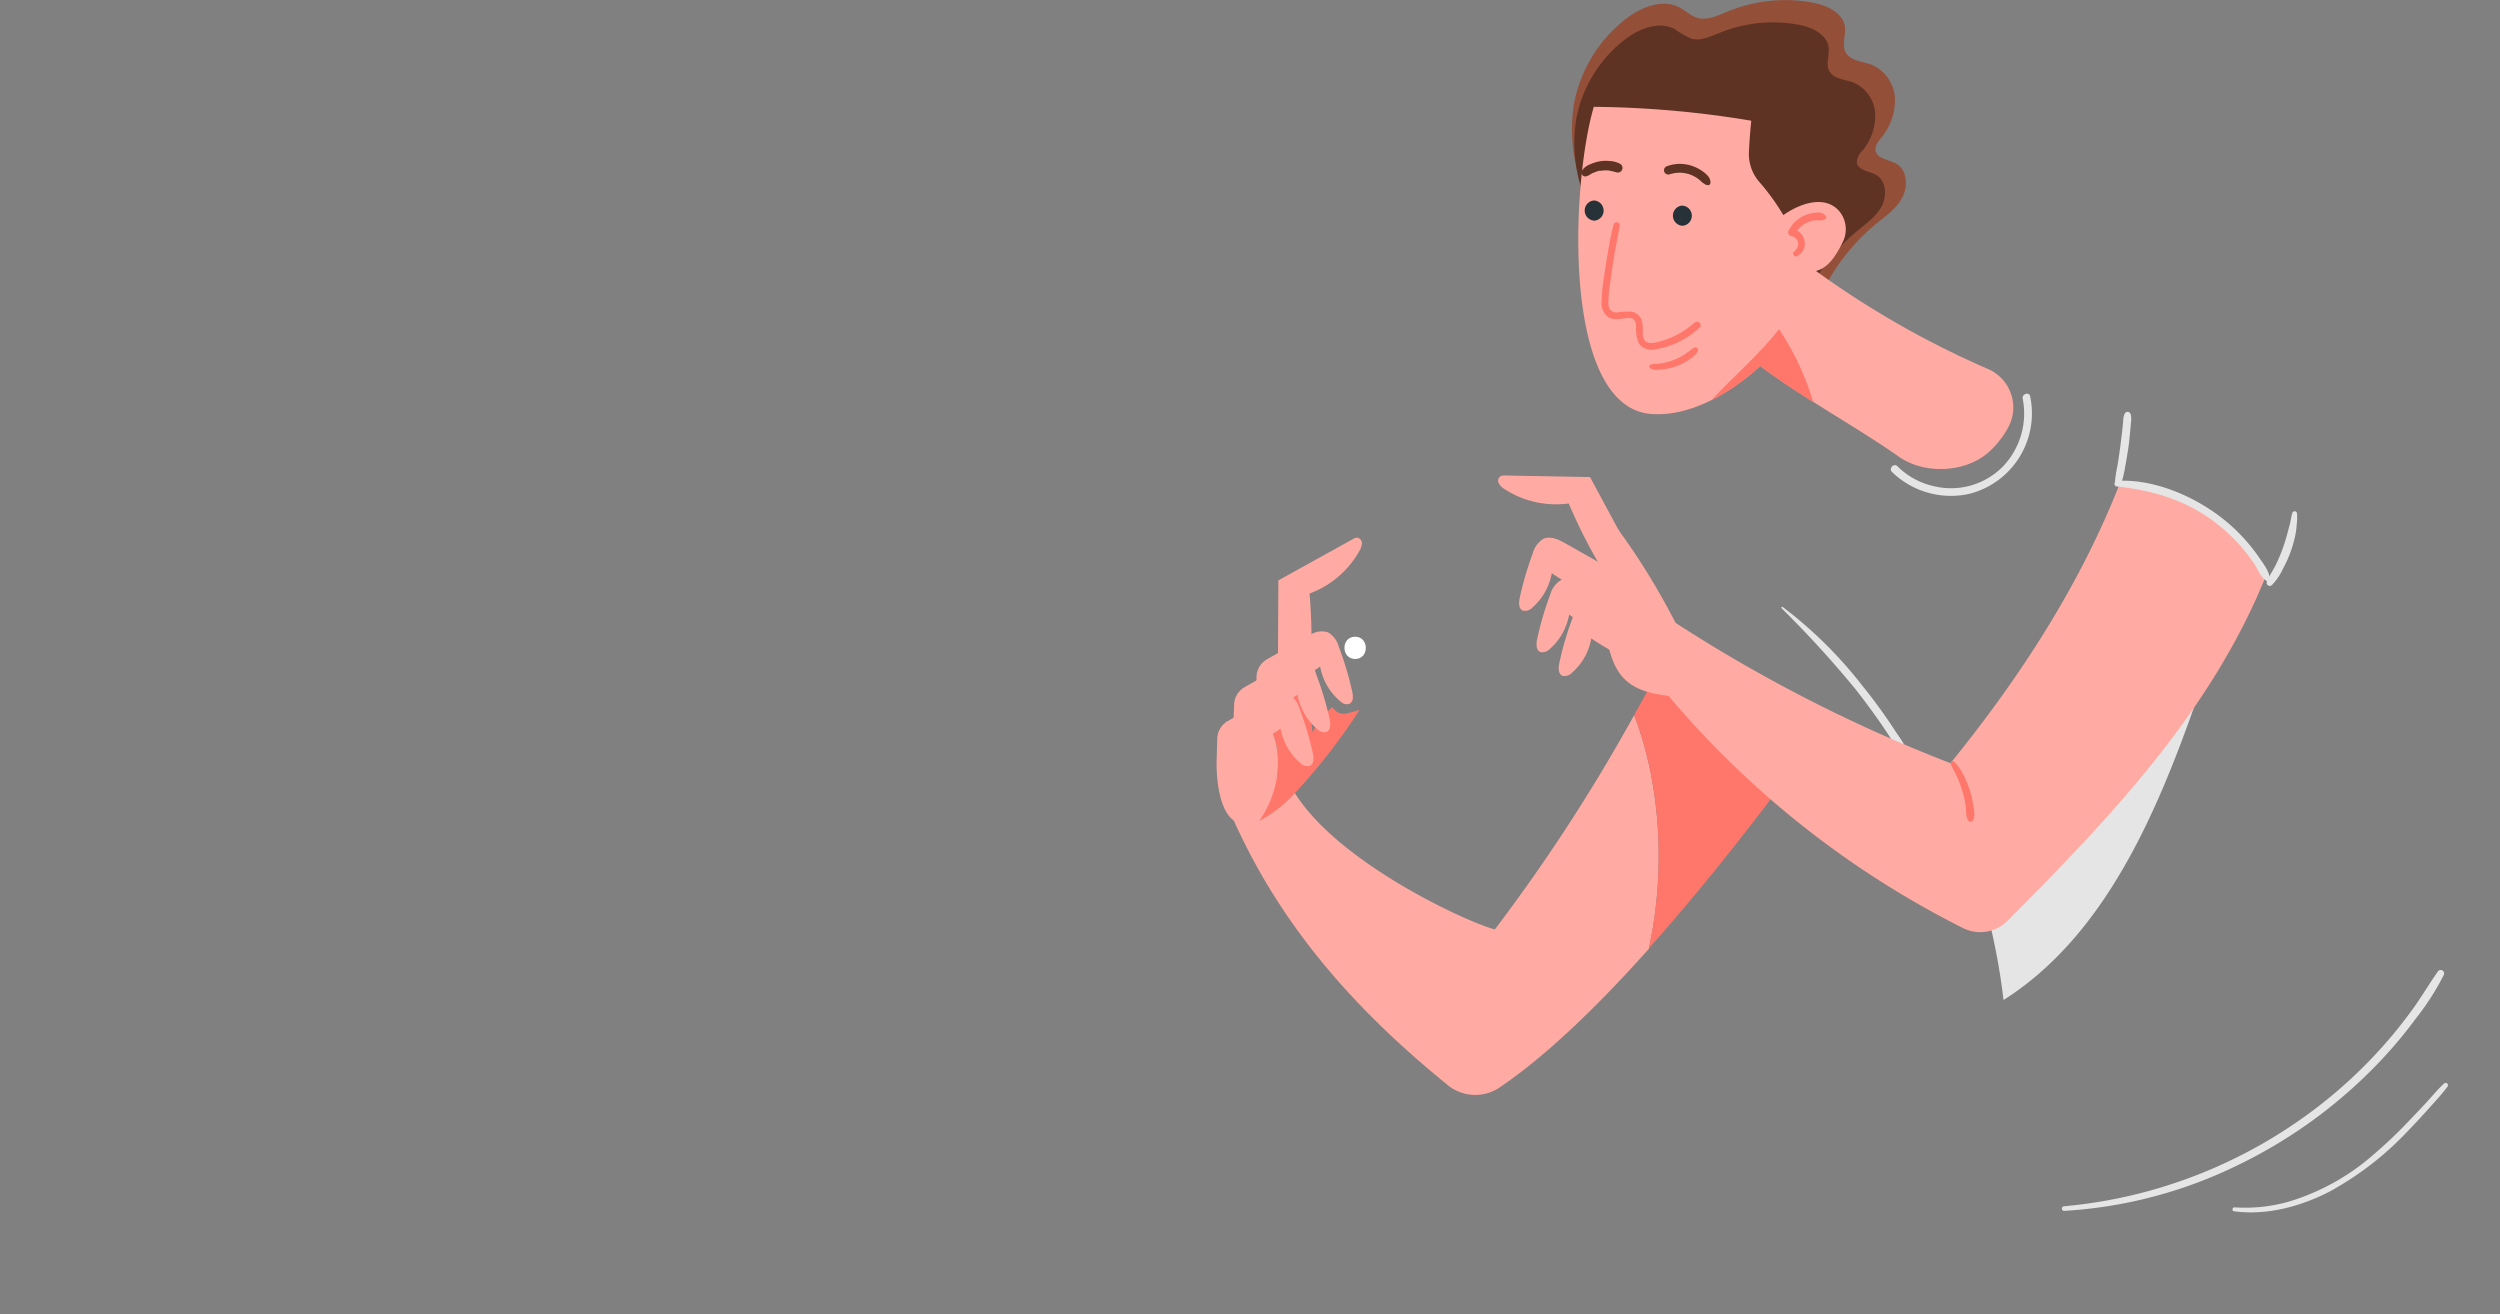 <svg xmlns="http://www.w3.org/2000/svg" viewBox="0 0 449.79 236.44"><rect x="0" y="0" width="449.79" height="236.44" fill="#808080" stroke="none"/><defs><style>.cls-1{opacity:0;}.cls-2{fill:#fff;}.cls-3{fill:#2c4987;}.cls-4{fill:#ffaba4;}.cls-5{fill:#ff776b;}.cls-6{fill:#e5e5e5;}.cls-7{fill:#944f38;}.cls-8{fill:#5f3324;}.cls-9{fill:#263238;}</style></defs><g id="OBJECTS"><g class="cls-1"><path class="cls-2" d="M339,220.81c-3.77,8.47-7.73,16.71-11.79,24.61a48.65,48.65,0,0,1,23.71,20.52c4.26-5.81,8.05-11.15,11.17-15.58Z" transform="translate(-25.11 -131.78)"/><path class="cls-2" d="M433.61,203.46a24.51,24.51,0,0,0-14.8-10.35A80.08,80.08,0,0,0,342,216a14.35,14.35,0,0,0-2.11,16.89,41.45,41.45,0,0,0,8.11,9.86c25.61,23.54,40.57,72.83,36.72,107.4,27.59,9.63,67.51,10.41,89.66-8.63C478.55,301.36,456.1,237.55,433.61,203.46Z" transform="translate(-25.11 -131.78)"/></g><g class="cls-1"><path class="cls-3" d="M313.55,243a4,4,0,0,1-.87,2.49,5.47,5.47,0,0,1-1.15,1.26l-.17.11a1.55,1.55,0,0,1-.4.18h0l-4.63,1.27L270.7,258l.43-.68a7.53,7.53,0,0,0-2.64.1,1.15,1.15,0,0,1-.64,1h0a2.45,2.45,0,0,1-.93-.52,2.32,2.32,0,0,1-.52-.68c-1.77-3.47-3.7-6.64-5.35-10-.18-.37-.36-.74-.52-1.11a36.65,36.65,0,0,1-2.44-6.59s0,0,0,0c-.25-1.08,1.9-3.19,2.89-3.67,2.52-1.19,5.12-2.38,7.79-3.54h0a307.25,307.25,0,0,1,29.65-11.2c1.87-.59,3.73-1.15,5.56-1.68a2.29,2.29,0,0,1,2.76,1.33c.29.71.58,1.41.85,2.11v0c1.2,3,2.25,6,3.15,8.9.7,2.25,1.31,4.48,1.84,6.75h0c.08.29.15.58.21.88h0c.12.47.22.95.32,1.43C313.27,241.59,313.41,242.29,313.55,243Z" transform="translate(-25.11 -131.78)"/><path class="cls-3" d="M312,245.14a2.27,2.27,0,0,1-.61,1.51,1.8,1.8,0,0,1-.44.38h0a1.93,1.93,0,0,1-.65.3l-4,1.13c-12.28,3.52-24.24,7.6-36.55,11l1-1.52.43-.68a7.53,7.53,0,0,0-2.64.1,1.15,1.15,0,0,1-.64,1h0a1.47,1.47,0,0,1-1.41-.32,9.86,9.86,0,0,0-1.54.93.75.75,0,0,1-.07-.12,69.09,69.09,0,0,1-2.95-6.69q-.45-1.18-.87-2.4c-.39-1.1-.75-2.21-1.09-3.33-.63-2-1.21-4.13-1.76-6.25a2,2,0,0,1-.06-.68s0,0,0,0a2.31,2.31,0,0,1,1.3-2c2.64-1.25,5.38-2.49,8.19-3.72h0a306.46,306.46,0,0,1,32.63-12.06h0l2.16-.63a2.3,2.3,0,0,1,2.77,1.33c1.11,2.7,2.09,5.29,3,7.85h0c.79,2.32,1.5,4.6,2.12,6.9h0c.11.41.22.81.32,1.22.16.59.31,1.19.44,1.79.36,1.45.67,2.92,1,4.42A2.28,2.28,0,0,1,312,245.14Z" transform="translate(-25.11 -131.78)"/></g><path class="cls-4" d="M319.12,260.45A319.51,319.51,0,0,1,294.06,299c-5.33-1.37-32.59-13.93-37.78-28.16a45.05,45.05,0,0,0-10.12,6.43c9,21.24,23.4,36.72,39.45,49.76a7.81,7.81,0,0,0,9.26.43c8.5-5.74,17.79-14.78,26.88-24.95C324.83,288.47,323.9,272.93,319.12,260.45Z" transform="translate(-25.11 -131.78)"/><path class="cls-5" d="M327.21,245.42q-4,7.76-8.09,15c4.78,12.48,5.71,28,2.63,42,10.52-11.78,20.76-25.07,29.17-36.53A48.65,48.65,0,0,0,327.21,245.42Z" transform="translate(-25.11 -131.78)"/><path class="cls-6" d="M423.73,247.63c.07-3.34.13-6.68.27-10-12,20.7-23.88,43.24-41.25,58.79a119.8,119.8,0,0,1,2.83,15.28C406.43,298.47,415.76,271.56,423.73,247.63Z" transform="translate(-25.11 -131.78)"/><path class="cls-7" d="M308.74,148.55a25.16,25.16,0,0,1,9-13.45c2.72-2.06,6.45-3.57,9.49-2,1.11.57,2,1.52,3.24,1.88,1.82.53,3.7-.4,5.45-1.12a27.23,27.23,0,0,1,15.35-1.6c2.55.48,5.45,1.81,5.77,4.38.19,1.51-.59,3.15.1,4.5.83,1.63,3.08,1.66,4.79,2.32a7,7,0,0,1,4.11,6,10.61,10.61,0,0,1-2.47,7.11c-.54.69-1.19,1.46-1,2.32.25,1.5,2.34,1.58,3.66,2.32,2,1.11,2.21,4,1.15,6.06s-3,3.37-4.78,4.82a36.85,36.85,0,0,0-11.34,16.38c-.06.18-11.91-4.87-13-5.37q-6.4-3-12.54-6.48c-4.05-2.32-8-4.8-11.83-7.46a15.67,15.67,0,0,1-3.37-2.86,8.29,8.29,0,0,1-1.45-3.16,29.42,29.42,0,0,1-.74-12.89Q308.52,149.39,308.74,148.55Z" transform="translate(-25.11 -131.78)"/><path class="cls-8" d="M309.11,151.38a23.47,23.47,0,0,1,8.41-12.53c2.53-1.92,6-3.32,8.84-1.87a19,19,0,0,0,3,1.74c1.69.5,3.44-.36,5.07-1a25.36,25.36,0,0,1,14.3-1.49c2.37.45,5.08,1.69,5.38,4.08.18,1.4-.55,2.93.09,4.19.77,1.52,2.87,1.55,4.46,2.17a6.46,6.46,0,0,1,3.83,5.6,9.88,9.88,0,0,1-2.3,6.63,3,3,0,0,0-1,2.17c.24,1.39,2.18,1.47,3.41,2.15,1.85,1,2.06,3.77,1.07,5.65s-2.82,3.13-4.45,4.49a34.34,34.34,0,0,0-10.56,15.26c-.06.16-11.1-4.55-12.09-5-4-1.85-7.87-3.87-11.67-6.05s-7.46-4.46-11-6.94a14.76,14.76,0,0,1-3.13-2.66,7.65,7.65,0,0,1-1.35-2.94,27.27,27.27,0,0,1-.69-12C308.85,152.44,309,151.91,309.11,151.38Z" transform="translate(-25.11 -131.78)"/><path class="cls-4" d="M351.82,180.52c2.29-.48,3.8-3.08,4.81-5.15a5.11,5.11,0,0,0-.67-5.67c-2.61-2.88-7-1.32-10,.78a41,41,0,0,0-4.35-6,7.66,7.66,0,0,1-1.84-5.36c.12-2.69.42-5.62.42-5.62A180.4,180.4,0,0,0,311.86,151c-4.09,13.9-5.85,54.14,10.42,55.27,8.79.61,17.17-6.43,19.51-8.66,7.51,5.64,17.07,10.82,25,16.36,4.53,3.17,11.79,2.89,16-.73a16.57,16.57,0,0,0,3.69-4.67,7.54,7.54,0,0,0-3.76-10.43A164.44,164.44,0,0,1,351.82,180.52Z" transform="translate(-25.11 -131.78)"/><path class="cls-5" d="M333,203.81a38.58,38.58,0,0,0,8.79-6.16c2.94,2.21,6.2,4.35,9.55,6.47A48.38,48.38,0,0,0,345.18,191C341.68,195.49,337,199.49,333,203.81Z" transform="translate(-25.11 -131.78)"/><path class="cls-5" d="M353.48,170.51a1.45,1.45,0,0,0-.41-.33,2.6,2.6,0,0,0-.46-.12,3.49,3.49,0,0,0-1,0,6.16,6.16,0,0,0-1.89.51,5.76,5.76,0,0,0-2.82,2.73.66.66,0,0,0,.43.94,1.54,1.54,0,0,1,1.29,1.19,1.83,1.83,0,0,1-.76,1.64c-.38.32.07,1,.53.83a2.54,2.54,0,0,0,1.41-2.68,2.72,2.72,0,0,0-1.35-1.95,4.82,4.82,0,0,1,1.76-1.43,5,5,0,0,1,1.45-.42c.28,0,.56,0,.84,0h.4a2.16,2.16,0,0,0,.45-.15A.41.41,0,0,0,353.48,170.51Z" transform="translate(-25.11 -131.78)"/><path class="cls-9" d="M327.73,168.77a1.82,1.82,0,0,0,.13,3.63A1.82,1.82,0,0,0,327.73,168.77Z" transform="translate(-25.11 -131.78)"/><path class="cls-9" d="M311.86,167.85a1.82,1.82,0,0,0,.13,3.63A1.82,1.82,0,0,0,311.86,167.85Z" transform="translate(-25.11 -131.78)"/><path class="cls-5" d="M330,189.81a15.67,15.67,0,0,1-6.69,3.52c-.95.23-2.22.38-2.53-.8-.22-.89,0-1.84-.21-2.75a2.36,2.36,0,0,0-1.7-1.88A10,10,0,0,0,316,188c-1.16,0-1.52-.79-1.52-1.83a29.53,29.53,0,0,1,.42-4.09c.22-1.58.44-3.16.71-4.74s.64-3.28.9-4.93a.55.55,0,0,0-1.07-.25,45.71,45.71,0,0,0-1,4.78c-.27,1.54-.53,3.07-.73,4.62a35.77,35.77,0,0,0-.46,4.49,3.13,3.13,0,0,0,1.23,2.8c1,.6,2.12.29,3.19.17a1.88,1.88,0,0,1,1.32.18,1.62,1.62,0,0,1,.48,1.23,7,7,0,0,0,.45,3.06,2.72,2.72,0,0,0,2.81,1.17,15.2,15.2,0,0,0,8.23-4C331.46,190.11,330.55,189.29,330,189.81Z" transform="translate(-25.11 -131.78)"/><path class="cls-5" d="M330,194.3a3,3,0,0,0-.9.6c-.31.22-.62.46-.94.67a10.35,10.35,0,0,1-2,1,11,11,0,0,1-2.11.57,11.11,11.11,0,0,1-1.16.11,1.39,1.39,0,0,0-1,.27.33.33,0,0,0,0,.39c.45.59,1.59.4,2.24.34a10.57,10.57,0,0,0,2.48-.54,10.75,10.75,0,0,0,2.23-1.1,7.32,7.32,0,0,0,1-.76,2.3,2.3,0,0,0,.78-1A.48.48,0,0,0,330,194.3Z" transform="translate(-25.11 -131.78)"/><path class="cls-8" d="M316.46,161.19a4.49,4.49,0,0,0-1.84-.45,6.58,6.58,0,0,0-1.66.06,6.86,6.86,0,0,0-1.77.55,2.86,2.86,0,0,0-1.47,1.15.7.7,0,0,0,.81,1,2.32,2.32,0,0,0,.72-.36l.35-.2.16-.08h.06c.22-.1.44-.18.67-.26l.35-.09.17,0,.12,0a5.38,5.38,0,0,1,.69-.07h.6a14.46,14.46,0,0,1,1.48.34A.81.81,0,0,0,316.46,161.19Z" transform="translate(-25.11 -131.78)"/><path class="cls-8" d="M332.78,164.12a1.84,1.84,0,0,0-.32-.6,5.09,5.09,0,0,0-.79-.75,7.49,7.49,0,0,0-2.12-1.14,6.74,6.74,0,0,0-4.52.05.77.77,0,0,0,.46,1.47,5.66,5.66,0,0,1,3.59,0,5.83,5.83,0,0,1,1.49.76,6.59,6.59,0,0,1,.75.65,3.6,3.6,0,0,0,.4.28,1.82,1.82,0,0,0,.23.15s.43.13.27.07a.44.44,0,0,0,.63-.4A1.65,1.65,0,0,0,332.78,164.12Z" transform="translate(-25.11 -131.78)"/><path class="cls-6" d="M390.39,203.11c-.2-.9-1.55-.47-1.36.42a13.79,13.79,0,0,1-3.73,12.35,13.11,13.11,0,0,1-12.22,3.38,13.42,13.42,0,0,1-6.59-3.59c-.64-.64-1.6.39-1,1a15.21,15.21,0,0,0,13.76,4,14.92,14.92,0,0,0,11.1-17.65Z" transform="translate(-25.11 -131.78)"/><path class="cls-6" d="M463.68,306.63c-1.54,2.18-2.89,4.5-4.46,6.67s-3.23,4.26-5,6.27a85.38,85.38,0,0,1-11.66,11,88.12,88.12,0,0,1-28.33,14.75,87.07,87.07,0,0,1-17.8,3.49.42.42,0,0,0,0,.83,81.92,81.92,0,0,0,31.46-8.31A88,88,0,0,0,454,322a82,82,0,0,0,5.78-7,45.79,45.79,0,0,0,5-7.8A.6.6,0,0,0,463.68,306.63Z" transform="translate(-25.11 -131.78)"/><path class="cls-6" d="M464.82,326.74c-1.09,1-2.07,2.19-3.08,3.3s-2.06,2.19-3.1,3.28a81.14,81.14,0,0,1-6.44,6.14A41,41,0,0,1,436.8,348a28.55,28.55,0,0,1-9.69,1c-.4,0-.47.66-.07.71,5.88.78,11.84-.82,17.06-3.47a56.5,56.5,0,0,0,14.35-11.11c1.2-1.22,2.35-2.48,3.49-3.75s2.42-2.63,3.48-4.05A.41.41,0,0,0,464.82,326.74Z" transform="translate(-25.11 -131.78)"/><path class="cls-6" d="M370.88,272.21a39.42,39.42,0,0,0-4.68-8.75,93.54,93.54,0,0,0-6-8.28A76.77,76.77,0,0,0,345.87,241c-.16-.11-.36.09-.21.23a186.09,186.09,0,0,1,13.52,14.84c2,2.59,3.94,5.23,5.75,8s3.39,5.8,5.41,8.42C370.54,272.72,371,272.56,370.88,272.21Z" transform="translate(-25.11 -131.78)"/><path class="cls-5" d="M267.49,260.13l2.23-.62a108.57,108.57,0,0,1-11.62,14.95,23,23,0,0,1-6.58,5.08,18.38,18.38,0,0,0,3.32-8.05,15.17,15.17,0,0,0-.71-7.73,9.59,9.59,0,0,0-.45-1c-.5-.46-1-1.41-1.77-2.2-.13-.13-.26-.26-.4-.38l3-3.38.89-1,.22-.25,4.42-5,.25,2.64.06.65.74,8.06.16,1.67c.17-.34.34-.67.52-1a12.77,12.77,0,0,1,2.23-2.84,9.52,9.52,0,0,1,.86-.73A2.32,2.32,0,0,0,267.49,260.13Z" transform="translate(-25.11 -131.78)"/><path class="cls-5" d="M268.49,257.41a1.15,1.15,0,0,1-.64,1h0a1.47,1.47,0,0,1-1.41-.32,5.16,5.16,0,0,1,.49-.21A8.82,8.82,0,0,1,268.49,257.41Z" transform="translate(-25.11 -131.78)"/><path class="cls-4" d="M253.67,262.72a27.53,27.53,0,0,0-2.17-2.58L244,268.58s-.55,14.39,7.49,11l.08,0C255.05,274.72,256.21,267.9,253.67,262.72Z" transform="translate(-25.11 -131.78)"/><path class="cls-2" d="M268.85,246.34c-2.56.09-2.42,4.08.14,4S271.41,246.24,268.85,246.34Z" transform="translate(-25.11 -131.78)"/><path class="cls-4" d="M320.44,234.82q-4.62-8.61-9.26-17.21l-15.29-.28a1.6,1.6,0,0,0-.87.16,1,1,0,0,0-.24,1.27,2.64,2.64,0,0,0,1,1,17,17,0,0,0,11.57,2.6,95.09,95.09,0,0,0,7,13.42Z" transform="translate(-25.11 -131.78)"/><path class="cls-4" d="M315.6,234.55l-8.83-5c-1.24-.7-2.73-1.41-4-.81a4.42,4.42,0,0,0-1.9,2.63,58.35,58.35,0,0,0-2.34,8c-.18.83-.2,2,.58,2.27a1.78,1.78,0,0,0,1.71-.56,10.65,10.65,0,0,0,3.48-6.17,46,46,0,0,0,11.61,5.68Z" transform="translate(-25.11 -131.78)"/><path class="cls-4" d="M318.73,242l-8.84-5c-1.24-.7-2.73-1.42-4-.81a4.38,4.38,0,0,0-1.89,2.63,55.65,55.65,0,0,0-2.34,8c-.18.83-.21,1.94.58,2.27a1.78,1.78,0,0,0,1.71-.56,10.58,10.58,0,0,0,3.47-6.17A45.7,45.7,0,0,0,319,248.07Z" transform="translate(-25.11 -131.78)"/><path class="cls-4" d="M322.72,246.28l-8.84-5c-1.24-.7-2.73-1.42-4-.81a4.38,4.38,0,0,0-1.89,2.63,55.65,55.65,0,0,0-2.34,8c-.18.83-.21,1.94.58,2.27a1.78,1.78,0,0,0,1.71-.56,10.58,10.58,0,0,0,3.47-6.17A45.7,45.7,0,0,0,323,252.32Z" transform="translate(-25.11 -131.78)"/><path class="cls-4" d="M314,245.49c.55,3.09,1.22,6.41,3.5,8.57s5.37,2.6,8.36,3c1.34-2,2.75-4,4.1-6a124.25,124.25,0,0,0-16.32-27.45C313.49,230.7,312.8,238.52,314,245.49Z" transform="translate(-25.11 -131.78)"/><path class="cls-4" d="M432.92,235.06c-4.66-9.85-15.42-16.32-26.32-16.56-7.12,18.34-18.16,35.33-30.57,50.59a270.37,270.37,0,0,1-52.57-27.29c-1.28,2.32-3.63,4.31-4.91,6.62a167.66,167.66,0,0,0,59.75,50.34,6.91,6.91,0,0,0,8-1.32C405,278.67,423.07,259.65,432.92,235.06Z" transform="translate(-25.11 -131.78)"/><path class="cls-5" d="M380.12,276.6a16.78,16.78,0,0,0-.67-2.82,15.69,15.69,0,0,0-1.08-2.57,8.3,8.3,0,0,0-1.68-2.37.36.36,0,0,0-.59.38c.31.86.82,1.64,1.18,2.49a21.47,21.47,0,0,1,.91,2.47,17.08,17.08,0,0,1,.57,2.55c.11.82,0,2,.48,2.67a.47.47,0,0,0,.81,0C380.55,278.63,380.25,277.41,380.12,276.6Z" transform="translate(-25.11 -131.78)"/><path class="cls-6" d="M431.7,232.29a31.93,31.93,0,0,0-9.21-9c-4.74-3.06-10.75-5.3-16.46-5-.55,0-.69.94-.1,1,5.66.63,10.92,2,15.76,5.1a31.74,31.74,0,0,1,6.36,5.43,29,29,0,0,1,2.56,3.29c.68,1,1.22,2.47,2.25,3.17.27.18.57-.09.58-.36C433.5,234.71,432.37,233.29,431.7,232.29Z" transform="translate(-25.11 -131.78)"/><path class="cls-6" d="M408.44,206.27a.58.58,0,0,0-1.05-.1,3.43,3.43,0,0,0-.29,1.46c-.06.56-.11,1.11-.17,1.67-.12,1-.25,2.09-.39,3.13s-.29,2.09-.46,3.12a24.26,24.26,0,0,0-.48,3.17.57.57,0,0,0,1.07.24,16.93,16.93,0,0,0,.77-3.08c.2-1.07.38-2.15.55-3.23s.27-2.14.37-3.21c.05-.54.1-1.08.14-1.63A3.62,3.62,0,0,0,408.44,206.27Z" transform="translate(-25.11 -131.78)"/><path class="cls-6" d="M438.38,224.18a.43.43,0,0,0-.85-.08,14.58,14.58,0,0,0-.35,1.62c-.12.54-.29,1.07-.42,1.61-.26,1-.58,2.08-.94,3.1a30,30,0,0,1-1.27,3c-.49,1-1.16,1.93-1.58,2.94a.57.57,0,0,0,.92.65,11,11,0,0,0,1.91-2.8,23.84,23.84,0,0,0,1.45-3.22,22.3,22.3,0,0,0,.9-3.32,14.86,14.86,0,0,0,.18-1.62A8.27,8.27,0,0,0,438.38,224.18Z" transform="translate(-25.11 -131.78)"/><path class="cls-4" d="M255,255.75q.06-9.76.11-19.55l13.38-7.41a1.45,1.45,0,0,1,.84-.27,1,1,0,0,1,.81,1,2.74,2.74,0,0,1-.42,1.32,16.93,16.93,0,0,1-9,7.72,95.66,95.66,0,0,1,.1,15.14Z" transform="translate(-25.11 -131.78)"/><path class="cls-4" d="M268.49,257.41a1.15,1.15,0,0,1-.64,1h0a1.47,1.47,0,0,1-1.41-.32,3.4,3.4,0,0,1-.3-.23,10.61,10.61,0,0,1-3.51-6.15l-.75.5a1.5,1.5,0,0,1-.23.15c-.26.18-.52.35-.79.5a4.23,4.23,0,0,1-.53.33c-1.11.68-2.27,1.31-3.45,1.88-.48.24-1,.46-1.44.68-1.44.64-2.92,1.21-4.4,1.71l.14-3.28,0-.7a3.75,3.75,0,0,1,1.89-3.09L255,249.3l4.89-2.8.18-.1.44-.24c.17-.09.34-.18.52-.26a3.64,3.64,0,0,1,3.06-.33,4.38,4.38,0,0,1,1.91,2.62,56.63,56.63,0,0,1,2.39,8A3.74,3.74,0,0,1,268.49,257.41Z" transform="translate(-25.11 -131.78)"/><path class="cls-4" d="M247.15,258.5a3.75,3.75,0,0,1,1.89-3.09l7-4c1.24-.7,2.73-1.43,4-.83a4.42,4.42,0,0,1,1.91,2.62,56.63,56.63,0,0,1,2.39,8c.18.83.22,1.94-.57,2.27a1.75,1.75,0,0,1-1.71-.55,10.61,10.61,0,0,1-3.51-6.15A45.93,45.93,0,0,1,247,262.48Z" transform="translate(-25.11 -131.78)"/><path class="cls-4" d="M244.12,264.6a3.74,3.74,0,0,1,1.89-3.09l7-4c1.24-.7,2.73-1.43,4-.83a4.42,4.42,0,0,1,1.91,2.62,56.63,56.63,0,0,1,2.39,8c.18.83.22,1.94-.57,2.27a1.75,1.75,0,0,1-1.71-.55,10.63,10.63,0,0,1-3.52-6.15A45.87,45.87,0,0,1,244,268.58Z" transform="translate(-25.11 -131.78)"/><g class="cls-1"><path d="M89.19,354.21h-.14l-1.45,4.31h3Zm0,0h-.14l-1.45,4.31h3Zm9.45-6a3.75,3.75,0,0,0-2.74-.9H82.33a3.75,3.75,0,0,0-2.74.9,3.67,3.67,0,0,0-.92,2.71v13.67a3.64,3.64,0,0,0,.92,2.71,3.75,3.75,0,0,0,2.74.9H95.9a3.75,3.75,0,0,0,2.74-.9,3.64,3.64,0,0,0,.91-2.71V350.94A3.67,3.67,0,0,0,98.64,348.23Zm-5,14.79a1,1,0,0,1-.72.25,1,1,0,0,1-.6-.19,1.23,1.23,0,0,1-.41-.66l-.79-2.32H87.08l-.77,2.32a1.24,1.24,0,0,1-.42.66,1,1,0,0,1-.61.19,1,1,0,0,1-.71-.25.87.87,0,0,1-.27-.66,1.71,1.71,0,0,1,.15-.68l3.18-8.63A1.46,1.46,0,0,1,89.1,352a1.5,1.5,0,0,1,1.51,1.05l3.18,8.63a1.88,1.88,0,0,1,.14.68A.87.87,0,0,1,93.66,363Zm-4.61-8.81-1.45,4.31h3l-1.45-4.31Zm.14,0h-.14l-1.45,4.31h3Zm0,0h-.14l-1.45,4.31h3Z" transform="translate(-25.11 -131.78)"/><path d="M125.25,348.23a3.75,3.75,0,0,0-2.74-.9H108.94a3.75,3.75,0,0,0-2.74.9,3.67,3.67,0,0,0-.92,2.71v13.67a3.64,3.64,0,0,0,.92,2.71,3.75,3.75,0,0,0,2.74.9h13.57a3.75,3.75,0,0,0,2.74-.9,3.64,3.64,0,0,0,.91-2.71V350.94A3.67,3.67,0,0,0,125.25,348.23Zm-11.63,12.23a2.53,2.53,0,0,0,2.14,1.07,3,3,0,0,0,1.58-.4,2.86,2.86,0,0,0,1.07-1.2,1,1,0,0,1,.87-.63.84.84,0,0,1,.91.9,1.27,1.27,0,0,1,0,.28,2.6,2.6,0,0,1-.07.31,3.78,3.78,0,0,1-1.65,1.82,5.33,5.33,0,0,1-2.71.66,4.73,4.73,0,0,1-3.7-1.52,6.89,6.89,0,0,1,0-8.22,4.7,4.7,0,0,1,3.7-1.53,5.33,5.33,0,0,1,2.71.66,3.73,3.73,0,0,1,1.65,1.84,1.9,1.9,0,0,1,.07.28,1.29,1.29,0,0,1,0,.29.84.84,0,0,1-.91.9.8.8,0,0,1-.5-.15,1.38,1.38,0,0,1-.37-.48,2.8,2.8,0,0,0-2.65-1.6,2.56,2.56,0,0,0-2.14,1.07,4.66,4.66,0,0,0-.8,2.84A4.59,4.59,0,0,0,113.62,360.46Z" transform="translate(-25.11 -131.78)"/><path d="M151.86,348.23a3.74,3.74,0,0,0-2.74-.9H135.55a3.75,3.75,0,0,0-2.74.9,3.67,3.67,0,0,0-.92,2.71v13.67a3.64,3.64,0,0,0,.92,2.71,3.75,3.75,0,0,0,2.74.9h13.57a3.74,3.74,0,0,0,2.74-.9,3.64,3.64,0,0,0,.91-2.71V350.94A3.67,3.67,0,0,0,151.86,348.23Zm-5,5.6a.89.89,0,0,1-.64.24h-2.79V362a1.32,1.32,0,0,1-.28.89,1,1,0,0,1-.8.32,1,1,0,0,1-.78-.33,1.37,1.37,0,0,1-.26-.88v-7.91h-2.79a.87.87,0,0,1-.63-.24.81.81,0,0,1-.25-.62.82.82,0,0,1,.25-.65.9.9,0,0,1,.63-.23h7.7a.93.93,0,0,1,.64.23.82.82,0,0,1,.25.65A.81.81,0,0,1,146.82,353.83Z" transform="translate(-25.11 -131.78)"/><path d="M178.47,348.23a3.74,3.74,0,0,0-2.74-.9H162.16a3.75,3.75,0,0,0-2.74.9,3.67,3.67,0,0,0-.92,2.71v13.67a3.64,3.64,0,0,0,.92,2.71,3.75,3.75,0,0,0,2.74.9h13.57a3.74,3.74,0,0,0,2.74-.9,3.64,3.64,0,0,0,.91-2.71V350.94A3.67,3.67,0,0,0,178.47,348.23ZM170,361.92a1.38,1.38,0,0,1-.27.9,1,1,0,0,1-.8.32.9.9,0,0,1-.78-.34,1.36,1.36,0,0,1-.27-.88v-8.57a1.36,1.36,0,0,1,.27-.88.9.9,0,0,1,.78-.34,1,1,0,0,1,.8.32,1.38,1.38,0,0,1,.27.9Z" transform="translate(-25.11 -131.78)"/><path d="M205.08,348.23a3.74,3.74,0,0,0-2.74-.9H188.77a3.77,3.77,0,0,0-2.74.9,3.67,3.67,0,0,0-.91,2.71v13.67a3.64,3.64,0,0,0,.91,2.71,3.77,3.77,0,0,0,2.74.9h13.57a3.74,3.74,0,0,0,2.74-.9,3.64,3.64,0,0,0,.91-2.71V350.94A3.67,3.67,0,0,0,205.08,348.23Zm-4.79,5.48-3.18,8.3a2.19,2.19,0,0,1-.62,1,1.44,1.44,0,0,1-.93.3,1.5,1.5,0,0,1-.94-.28,2.19,2.19,0,0,1-.62-1l-3.2-8.32a1.83,1.83,0,0,1-.1-.55,1,1,0,0,1,.31-.73,1.09,1.09,0,0,1,.77-.28,1,1,0,0,1,.7.22,1.64,1.64,0,0,1,.43.69l2.59,7.67h.09l2.59-7.67a1.74,1.74,0,0,1,.43-.69,1.21,1.21,0,0,1,1.47.06.92.92,0,0,1,.31.73A1.56,1.56,0,0,1,200.29,353.71Z" transform="translate(-25.11 -131.78)"/><path d="M231.7,348.23a3.78,3.78,0,0,0-2.75-.9H215.38a3.77,3.77,0,0,0-2.74.9,3.67,3.67,0,0,0-.91,2.71v13.67a3.64,3.64,0,0,0,.91,2.71,3.77,3.77,0,0,0,2.74.9H229a3.78,3.78,0,0,0,2.75-.9,3.68,3.68,0,0,0,.91-2.71V350.94A3.71,3.71,0,0,0,231.7,348.23Zm-8.47,13.69a1.38,1.38,0,0,1-.27.9,1,1,0,0,1-.8.32.9.9,0,0,1-.78-.34,1.36,1.36,0,0,1-.27-.88v-8.57a1.36,1.36,0,0,1,.27-.88.9.9,0,0,1,.78-.34,1,1,0,0,1,.8.32,1.38,1.38,0,0,1,.27.9Z" transform="translate(-25.11 -131.78)"/><path d="M258.31,348.23a3.78,3.78,0,0,0-2.75-.9H242a3.79,3.79,0,0,0-2.74.9,3.67,3.67,0,0,0-.91,2.71v13.67a3.64,3.64,0,0,0,.91,2.71,3.79,3.79,0,0,0,2.74.9h13.57a3.78,3.78,0,0,0,2.75-.9,3.68,3.68,0,0,0,.91-2.71V350.94A3.71,3.71,0,0,0,258.31,348.23Zm-5.05,5.6a.89.89,0,0,1-.64.24h-2.79V362a1.37,1.37,0,0,1-.27.89,1,1,0,0,1-.8.32,1,1,0,0,1-.79-.33,1.44,1.44,0,0,1-.26-.88v-7.91h-2.78a.89.89,0,0,1-.64-.24.81.81,0,0,1-.25-.62.82.82,0,0,1,.25-.65.93.93,0,0,1,.64-.23h7.69a.93.93,0,0,1,.64.23.82.82,0,0,1,.25.65A.81.81,0,0,1,253.26,353.83Z" transform="translate(-25.11 -131.78)"/><path d="M284.92,348.23a3.76,3.76,0,0,0-2.75-.9H268.6a3.74,3.74,0,0,0-2.73.9,3.63,3.63,0,0,0-.92,2.71v13.67a3.6,3.6,0,0,0,.92,2.71,3.74,3.74,0,0,0,2.73.9h13.57a3.76,3.76,0,0,0,2.75-.9,3.68,3.68,0,0,0,.91-2.71V350.94A3.71,3.71,0,0,0,284.92,348.23Zm-5.27,5.44-3.18,5.48v2.77a1.38,1.38,0,0,1-.27.9,1,1,0,0,1-.8.32.94.94,0,0,1-.79-.34,1.42,1.42,0,0,1-.26-.88v-2.74l-3.2-5.51a1.22,1.22,0,0,1-.18-.61.9.9,0,0,1,.28-.66.93.93,0,0,1,.69-.27,1,1,0,0,1,.59.15,1.63,1.63,0,0,1,.43.53l2.42,4.38h.07l2.45-4.38a1.53,1.53,0,0,1,.4-.52.91.91,0,0,1,.56-.16.94.94,0,0,1,.7.27,1.06,1.06,0,0,1,.09,1.27Z" transform="translate(-25.11 -131.78)"/></g><g class="cls-1"><path d="M119.44,312.62a3.22,3.22,0,0,0-2.37-.78H105.32a3.25,3.25,0,0,0-2.37.78,3.18,3.18,0,0,0-.79,2.34V326.8a3.18,3.18,0,0,0,.79,2.34,3.25,3.25,0,0,0,2.37.78h11.75a3.22,3.22,0,0,0,2.37-.78,3.14,3.14,0,0,0,.79-2.34V315A3.14,3.14,0,0,0,119.44,312.62ZM113.37,320a.8.8,0,0,1,.54.18.65.65,0,0,1,.22.54.62.62,0,0,1-.22.52.85.85,0,0,1-.54.17h-3.53v2.49h3.8a.77.77,0,0,1,.54.2.79.79,0,0,1,0,1.09.72.72,0,0,1-.54.2h-4.73a.81.81,0,0,1-.68-.28,1.21,1.21,0,0,1-.23-.76v-7.17a1.23,1.23,0,0,1,.23-.76.81.81,0,0,1,.68-.28h4.73a.76.76,0,0,1,.54.19.68.68,0,0,1,.22.55.67.67,0,0,1-.22.54.73.73,0,0,1-.54.21h-3.8V320Z" transform="translate(-25.11 -131.78)"/><path d="M142.47,312.62a3.22,3.22,0,0,0-2.37-.78H128.35a3.25,3.25,0,0,0-2.37.78,3.18,3.18,0,0,0-.79,2.34V326.8a3.18,3.18,0,0,0,.79,2.34,3.25,3.25,0,0,0,2.37.78H140.1a3.22,3.22,0,0,0,2.37-.78,3.14,3.14,0,0,0,.79-2.34V315A3.14,3.14,0,0,0,142.47,312.62Zm-4.15,4.74-2.75,7.18a1.89,1.89,0,0,1-.53.83,1.29,1.29,0,0,1-.81.26,1.31,1.31,0,0,1-.82-.24,2,2,0,0,1-.53-.83l-2.77-7.2a1.65,1.65,0,0,1-.08-.47.87.87,0,0,1,.26-.64A1,1,0,0,1,131,316a.91.91,0,0,1,.61.19,1.54,1.54,0,0,1,.37.6l2.24,6.63h.08l2.24-6.63a1.44,1.44,0,0,1,.37-.6.91.91,0,0,1,.61-.19.92.92,0,0,1,.66.24.81.81,0,0,1,.27.64A1.39,1.39,0,0,1,138.32,317.36Z" transform="translate(-25.11 -131.78)"/><path d="M165.5,312.62a3.22,3.22,0,0,0-2.37-.78H151.38a3.21,3.21,0,0,0-2.36.78,3.14,3.14,0,0,0-.8,2.34V326.8a3.14,3.14,0,0,0,.8,2.34,3.21,3.21,0,0,0,2.36.78h11.75a3.22,3.22,0,0,0,2.37-.78,3.14,3.14,0,0,0,.79-2.34V315A3.14,3.14,0,0,0,165.5,312.62ZM159.43,320a.8.8,0,0,1,.54.18.65.65,0,0,1,.22.54.62.62,0,0,1-.22.52.85.85,0,0,1-.54.17H155.9v2.49h3.81a.8.8,0,0,1,.54.2.81.81,0,0,1,0,1.09.76.76,0,0,1-.54.2H155a.83.83,0,0,1-.68-.28,1.21,1.21,0,0,1-.23-.76v-7.17a1.23,1.23,0,0,1,.23-.76.83.83,0,0,1,.68-.28h4.74a.79.79,0,0,1,.54.19.71.71,0,0,1,.21.55.7.7,0,0,1-.21.54.76.76,0,0,1-.54.21H155.9V320Z" transform="translate(-25.11 -131.78)"/><path d="M188.53,312.62a3.22,3.22,0,0,0-2.37-.78H174.41a3.21,3.21,0,0,0-2.36.78,3.14,3.14,0,0,0-.8,2.34V326.8a3.14,3.14,0,0,0,.8,2.34,3.21,3.21,0,0,0,2.36.78h11.75a3.22,3.22,0,0,0,2.37-.78,3.14,3.14,0,0,0,.79-2.34V315A3.14,3.14,0,0,0,188.53,312.62Zm-4.36,12a1,1,0,0,1-.23.69.87.87,0,0,1-.65.24.85.85,0,0,1-.46-.12,1.48,1.48,0,0,1-.4-.42l-4.23-5.82h-.08v5.44a.94.94,0,0,1-.23.68.83.83,0,0,1-.64.24.79.79,0,0,1-.62-.25,1,1,0,0,1-.22-.67v-7.68a1,1,0,0,1,.22-.67.81.81,0,0,1,.64-.26.89.89,0,0,1,.47.12,1.39,1.39,0,0,1,.42.42l4.22,6h.08v-5.57a1,1,0,0,1,.23-.66.78.78,0,0,1,.62-.26.83.83,0,0,1,.64.25.93.93,0,0,1,.22.67Z" transform="translate(-25.11 -131.78)"/><path d="M211.56,312.62a3.22,3.22,0,0,0-2.37-.78H197.44a3.23,3.23,0,0,0-2.36.78,3.14,3.14,0,0,0-.8,2.34V326.8a3.14,3.14,0,0,0,.8,2.34,3.23,3.23,0,0,0,2.36.78h11.75a3.22,3.22,0,0,0,2.37-.78,3.14,3.14,0,0,0,.79-2.34V315A3.14,3.14,0,0,0,211.56,312.62Zm-4.36,4.84a.77.77,0,0,1-.55.21h-2.42v6.84a1.15,1.15,0,0,1-.24.77,1,1,0,0,1-1.37,0,1.24,1.24,0,0,1-.23-.77v-6.84H200a.74.74,0,0,1-.55-.21.67.67,0,0,1-.22-.54.68.68,0,0,1,.22-.55.73.73,0,0,1,.55-.2h6.66a.76.76,0,0,1,.55.2.71.71,0,0,1,.22.55A.71.71,0,0,1,207.2,317.46Z" transform="translate(-25.11 -131.78)"/></g><g class="cls-1"><path d="M45.72,273.79a3.86,3.86,0,0,0-2.83-.93h-14a3.89,3.89,0,0,0-2.83.93,3.76,3.76,0,0,0-.94,2.8V290.7a3.79,3.79,0,0,0,.94,2.8,3.89,3.89,0,0,0,2.83.93h14a3.86,3.86,0,0,0,2.83-.93,3.79,3.79,0,0,0,.94-2.8V276.59A3.76,3.76,0,0,0,45.72,273.79Zm-5.21,5.78a.92.92,0,0,1-.65.24H37V288a1.4,1.4,0,0,1-.28.92,1,1,0,0,1-.83.34,1,1,0,0,1-.8-.35,1.39,1.39,0,0,1-.28-.91v-8.17H31.91a1,1,0,0,1-.66-.24,1,1,0,0,1,0-1.31,1,1,0,0,1,.66-.24h8a.92.92,0,0,1,.65.24,1,1,0,0,1,0,1.31Z" transform="translate(-25.11 -131.78)"/><path d="M63.44,280h-.15l-1.5,4.45h3.14Zm0,0h-.15l-1.5,4.45h3.14Zm9.75-6.17a3.86,3.86,0,0,0-2.83-.93h-14a3.91,3.91,0,0,0-2.83.93,3.76,3.76,0,0,0-.94,2.8V290.7a3.79,3.79,0,0,0,.94,2.8,3.91,3.91,0,0,0,2.83.93h14a3.86,3.86,0,0,0,2.83-.93,3.79,3.79,0,0,0,.94-2.8V276.59A3.76,3.76,0,0,0,73.19,273.79Zm-5.14,15.26a1.06,1.06,0,0,1-.74.26,1,1,0,0,1-.62-.19,1.36,1.36,0,0,1-.43-.68l-.81-2.4H61.26l-.8,2.4a1.36,1.36,0,0,1-.43.68,1.15,1.15,0,0,1-1.36-.07.86.86,0,0,1-.28-.67,1.85,1.85,0,0,1,.15-.71l3.28-8.91a1.64,1.64,0,0,1,3.08,0l3.29,8.91a2,2,0,0,1,.14.71A.86.86,0,0,1,68.05,289.05ZM63.29,280l-1.5,4.45h3.14L63.44,280Zm.15,0h-.15l-1.5,4.45h3.14Zm0,0h-.15l-1.5,4.45h3.14Z" transform="translate(-25.11 -131.78)"/><path d="M100.66,273.79a3.86,3.86,0,0,0-2.83-.93h-14a3.87,3.87,0,0,0-2.82.93,3.72,3.72,0,0,0-1,2.8V290.7a3.75,3.75,0,0,0,1,2.8,3.87,3.87,0,0,0,2.82.93h14a3.86,3.86,0,0,0,2.83-.93,3.79,3.79,0,0,0,.94-2.8V276.59A3.76,3.76,0,0,0,100.66,273.79ZM94,288.38a5.48,5.48,0,0,1-3.33.93,5.08,5.08,0,0,1-2.76-.67,3.49,3.49,0,0,1-1.4-1.49,1.56,1.56,0,0,1-.16-.65.93.93,0,0,1,1-1,1.12,1.12,0,0,1,1,.71,2.18,2.18,0,0,0,.94,1,3.19,3.19,0,0,0,1.49.32,2.94,2.94,0,0,0,1.55-.37A1.23,1.23,0,0,0,93,286a1.06,1.06,0,0,0-.4-.9,4.41,4.41,0,0,0-1.39-.61l-1.77-.5a5.33,5.33,0,0,1-2.16-1.1,2.47,2.47,0,0,1-.76-1.88,2.92,2.92,0,0,1,1.2-2.41,4.88,4.88,0,0,1,3.11-.94,5,5,0,0,1,2.6.63,3.12,3.12,0,0,1,1.41,1.57,1.47,1.47,0,0,1,.15.61.88.88,0,0,1-.28.69,1,1,0,0,1-.69.24,1,1,0,0,1-.62-.17,1.17,1.17,0,0,1-.38-.5,2.39,2.39,0,0,0-.88-1,2.76,2.76,0,0,0-1.4-.32,2.22,2.22,0,0,0-1.42.4,1.31,1.31,0,0,0-.5,1.11,1.14,1.14,0,0,0,.35.85,2.9,2.9,0,0,0,1.17.55l1.6.43a6.31,6.31,0,0,1,2.47,1.16,2.42,2.42,0,0,1,.89,2A3,3,0,0,1,94,288.38Z" transform="translate(-25.11 -131.78)"/><path d="M128.14,273.79a3.9,3.9,0,0,0-2.84-.93h-14a3.87,3.87,0,0,0-2.82.93,3.76,3.76,0,0,0-1,2.8V290.7a3.79,3.79,0,0,0,1,2.8,3.87,3.87,0,0,0,2.82.93h14a3.9,3.9,0,0,0,2.84-.93,3.83,3.83,0,0,0,.93-2.8V276.59A3.8,3.8,0,0,0,128.14,273.79Zm-5.38,15.1a1.08,1.08,0,0,1-.77.29,1,1,0,0,1-.5-.14,1.46,1.46,0,0,1-.43-.4l-3.33-4.45-1.45,1.5v2.23a1.37,1.37,0,0,1-.29.92,1,1,0,0,1-.82.34,1,1,0,0,1-.79-.34,1.37,1.37,0,0,1-.29-.92v-8.85a1.37,1.37,0,0,1,.29-.92,1,1,0,0,1,.79-.33,1,1,0,0,1,.82.33,1.37,1.37,0,0,1,.29.92v3.85h.07l4.57-4.68a1.91,1.91,0,0,1,.43-.32.93.93,0,0,1,.45-.1,1,1,0,0,1,.71.27.87.87,0,0,1,.29.67.91.91,0,0,1-.08.41,1.36,1.36,0,0,1-.26.38l-3.15,3.24,3.43,4.52a1.75,1.75,0,0,1,.23.42,1,1,0,0,1,.08.41A1,1,0,0,1,122.76,288.89Z" transform="translate(-25.11 -131.78)"/></g><g class="cls-1"><path d="M156.42,250.06a2,2,0,0,0-1.43-.47h-7.1a2,2,0,0,0-1.44.47,1.92,1.92,0,0,0-.48,1.42v7.15a1.92,1.92,0,0,0,.48,1.42,2,2,0,0,0,1.44.47H155a2,2,0,0,0,1.43-.47,1.92,1.92,0,0,0,.48-1.42v-7.15A1.92,1.92,0,0,0,156.42,250.06ZM153.78,253a.48.48,0,0,1-.33.12H152v4.14a.7.7,0,0,1-.15.47.51.51,0,0,1-.42.17.46.46,0,0,1-.4-.18.67.67,0,0,1-.14-.46v-4.14h-1.46a.48.48,0,0,1-.33-.12.48.48,0,0,1,0-.66.48.48,0,0,1,.33-.12h4a.48.48,0,0,1,.33.12.48.48,0,0,1,0,.66Z" transform="translate(-25.11 -131.78)"/><path d="M166.51,253.47a1.44,1.44,0,0,0-2.29,0,2.88,2.88,0,0,0,0,3,1.44,1.44,0,0,0,2.29,0,2.88,2.88,0,0,0,0-3Zm0,0a1.44,1.44,0,0,0-2.29,0,2.88,2.88,0,0,0,0,3,1.44,1.44,0,0,0,2.29,0,2.88,2.88,0,0,0,0-3Zm3.83-3.41a2,2,0,0,0-1.43-.47h-7.1a2,2,0,0,0-1.43.47,1.92,1.92,0,0,0-.48,1.42v7.15a1.92,1.92,0,0,0,.48,1.42,2,2,0,0,0,1.43.47h7.1a2,2,0,0,0,1.43-.47,1.92,1.92,0,0,0,.48-1.42v-7.15A1.92,1.92,0,0,0,170.34,250.06Zm-2.63,6.45a2.68,2.68,0,0,1-3.74,1,2.52,2.52,0,0,1-.95-1,3.24,3.24,0,0,1-.34-1.52,3.32,3.32,0,0,1,.34-1.54,2.68,2.68,0,0,1,3.74-1,2.65,2.65,0,0,1,1,1,3.32,3.32,0,0,1,.34,1.54A3.24,3.24,0,0,1,167.71,256.51Zm-2.35-3.61a1.37,1.37,0,0,0-1.14.57,2.88,2.88,0,0,0,0,3,1.44,1.44,0,0,0,2.29,0,2.88,2.88,0,0,0,0-3A1.37,1.37,0,0,0,165.36,252.9Zm1.15.57a1.44,1.44,0,0,0-2.29,0,2.88,2.88,0,0,0,0,3,1.44,1.44,0,0,0,2.29,0,2.88,2.88,0,0,0,0-3Zm0,0a1.44,1.44,0,0,0-2.29,0,2.88,2.88,0,0,0,0,3,1.44,1.44,0,0,0,2.29,0,2.88,2.88,0,0,0,0-3Z" transform="translate(-25.11 -131.78)"/><path d="M183.61,253.53a1.7,1.7,0,0,0-1.32-.5h-.9v3.9h.9a1.71,1.71,0,0,0,1.33-.49,2.08,2.08,0,0,0,.45-1.46A2.1,2.1,0,0,0,183.61,253.53Zm0,0a1.7,1.7,0,0,0-1.32-.5h-.9v3.9h.9a1.71,1.71,0,0,0,1.33-.49,2.08,2.08,0,0,0,.45-1.46A2.1,2.1,0,0,0,183.61,253.53Zm3.8-3.47a2,2,0,0,0-1.43-.47h-7.1a2,2,0,0,0-1.43.47,1.92,1.92,0,0,0-.48,1.42v7.15a1.92,1.92,0,0,0,.48,1.42,2,2,0,0,0,1.43.47H186a2,2,0,0,0,1.43-.47,1.92,1.92,0,0,0,.48-1.42v-7.15A1.92,1.92,0,0,0,187.41,250.06Zm-2.95,7a2.73,2.73,0,0,1-2.05.73h-1.55a.46.46,0,0,1-.4-.18.64.64,0,0,1-.14-.45v-4.34a.64.64,0,0,1,.14-.45.46.46,0,0,1,.4-.18h1.55a2.74,2.74,0,0,1,2.05.72,3.39,3.39,0,0,1,0,4.15Zm-2.17-4h-.9v3.9h.9a1.71,1.71,0,0,0,1.33-.49,2.08,2.08,0,0,0,.45-1.46,2.1,2.1,0,0,0-.46-1.45A1.7,1.7,0,0,0,182.29,253Zm1.32.5a1.7,1.7,0,0,0-1.32-.5h-.9v3.9h.9a1.71,1.71,0,0,0,1.33-.49,2.08,2.08,0,0,0,.45-1.46A2.1,2.1,0,0,0,183.61,253.53Zm0,0a1.7,1.7,0,0,0-1.32-.5h-.9v3.9h.9a1.71,1.71,0,0,0,1.33-.49,2.08,2.08,0,0,0,.45-1.46A2.1,2.1,0,0,0,183.61,253.53Z" transform="translate(-25.11 -131.78)"/><path d="M197.5,253.47a1.44,1.44,0,0,0-2.29,0,2.88,2.88,0,0,0,0,3,1.44,1.44,0,0,0,2.29,0,2.88,2.88,0,0,0,0-3Zm0,0a1.44,1.44,0,0,0-2.29,0,2.88,2.88,0,0,0,0,3,1.44,1.44,0,0,0,2.29,0,2.88,2.88,0,0,0,0-3Zm3.83-3.41a2,2,0,0,0-1.43-.47h-7.1a2,2,0,0,0-1.43.47,1.92,1.92,0,0,0-.48,1.42v7.15a1.92,1.92,0,0,0,.48,1.42,2,2,0,0,0,1.43.47h7.1a2,2,0,0,0,1.43-.47,1.92,1.92,0,0,0,.48-1.42v-7.15A1.92,1.92,0,0,0,201.33,250.06Zm-2.63,6.45a2.68,2.68,0,0,1-3.74,1,2.52,2.52,0,0,1-1-1,3.24,3.24,0,0,1-.34-1.52,3.32,3.32,0,0,1,.34-1.54,2.68,2.68,0,0,1,3.74-1,2.65,2.65,0,0,1,.95,1A3.32,3.32,0,0,1,199,255,3.24,3.24,0,0,1,198.7,256.51Zm-2.35-3.61a1.37,1.37,0,0,0-1.14.57,2.88,2.88,0,0,0,0,3,1.44,1.44,0,0,0,2.29,0,2.88,2.88,0,0,0,0-3A1.36,1.36,0,0,0,196.35,252.9Zm1.15.57a1.44,1.44,0,0,0-2.29,0,2.88,2.88,0,0,0,0,3,1.44,1.44,0,0,0,2.29,0,2.88,2.88,0,0,0,0-3Zm0,0a1.44,1.44,0,0,0-2.29,0,2.88,2.88,0,0,0,0,3,1.44,1.44,0,0,0,2.29,0,2.88,2.88,0,0,0,0-3Z" transform="translate(-25.11 -131.78)"/></g><g class="cls-1"><path d="M113.84,194.63a1.94,1.94,0,0,0-3.08,0,3.92,3.92,0,0,0,0,4.07,1.94,1.94,0,0,0,3.08,0,3.92,3.92,0,0,0,0-4.07Zm0,0a1.94,1.94,0,0,0-3.08,0,3.92,3.92,0,0,0,0,4.07,1.94,1.94,0,0,0,3.08,0,3.92,3.92,0,0,0,0-4.07Zm5.13-4.55a2.61,2.61,0,0,0-1.93-.64h-9.5a2.6,2.6,0,0,0-1.92.64A2.53,2.53,0,0,0,105,192v9.58a2.54,2.54,0,0,0,.64,1.9,2.64,2.64,0,0,0,1.92.63H117a2.65,2.65,0,0,0,1.93-.63,2.58,2.58,0,0,0,.63-1.9V192A2.57,2.57,0,0,0,119,190.08Zm-3.53,8.64a3.4,3.4,0,0,1-3.14,1.89,3.4,3.4,0,0,1-3.14-1.89,4.82,4.82,0,0,1,0-4.11,3.61,3.61,0,0,1,5-1.39,3.49,3.49,0,0,1,1.27,1.39,4.82,4.82,0,0,1,0,4.11Zm-3.14-4.85a1.86,1.86,0,0,0-1.54.76,3.92,3.92,0,0,0,0,4.07,1.94,1.94,0,0,0,3.08,0,3.92,3.92,0,0,0,0-4.07A1.86,1.86,0,0,0,112.3,193.87Zm1.54.76a1.94,1.94,0,0,0-3.08,0,3.92,3.92,0,0,0,0,4.07,1.94,1.94,0,0,0,3.08,0,3.92,3.92,0,0,0,0-4.07Zm0,0a1.94,1.94,0,0,0-3.08,0,3.92,3.92,0,0,0,0,4.07,1.94,1.94,0,0,0,3.08,0,3.92,3.92,0,0,0,0-4.07Z" transform="translate(-25.11 -131.78)"/><path d="M137.61,190.08a2.59,2.59,0,0,0-1.92-.64h-9.51a2.6,2.6,0,0,0-1.92.64,2.53,2.53,0,0,0-.64,1.89v9.58a2.54,2.54,0,0,0,.64,1.9,2.64,2.64,0,0,0,1.92.63h9.51a2.63,2.63,0,0,0,1.92-.63,2.54,2.54,0,0,0,.64-1.9V192A2.53,2.53,0,0,0,137.61,190.08Zm-8.15,8.57a1.81,1.81,0,0,0,1.5.74,2.08,2.08,0,0,0,1.11-.28,2.06,2.06,0,0,0,.75-.84.67.67,0,0,1,.61-.44.6.6,0,0,1,.46.17.64.64,0,0,1,.17.46,1.34,1.34,0,0,1,0,.2,1.15,1.15,0,0,1-.06.21,2.64,2.64,0,0,1-1.15,1.28,3.84,3.84,0,0,1-1.9.46,3.3,3.3,0,0,1-2.59-1.07,4.83,4.83,0,0,1,0-5.75,3.27,3.27,0,0,1,2.59-1.07,3.74,3.74,0,0,1,1.9.46,2.6,2.6,0,0,1,1.15,1.28,1.08,1.08,0,0,1,.06.2,1.34,1.34,0,0,1,0,.21.65.65,0,0,1-.17.46.64.64,0,0,1-.46.17.56.56,0,0,1-.35-.11.91.91,0,0,1-.26-.33,2.06,2.06,0,0,0-.75-.84,2.08,2.08,0,0,0-1.11-.29,1.79,1.79,0,0,0-1.5.75,3.3,3.3,0,0,0-.56,2A3.25,3.25,0,0,0,129.46,198.65Z" transform="translate(-25.11 -131.78)"/><path d="M156.25,190.08a2.57,2.57,0,0,0-1.92-.64h-9.51a2.58,2.58,0,0,0-1.91.64,2.53,2.53,0,0,0-.65,1.89v9.58a2.54,2.54,0,0,0,.65,1.9,2.62,2.62,0,0,0,1.91.63h9.51a2.61,2.61,0,0,0,1.92-.63,2.54,2.54,0,0,0,.64-1.9V192A2.53,2.53,0,0,0,156.25,190.08Zm-8.14,8.57a1.78,1.78,0,0,0,1.49.74,2.08,2.08,0,0,0,1.11-.28,2.06,2.06,0,0,0,.75-.84.68.68,0,0,1,.61-.44.58.58,0,0,1,.46.17.6.6,0,0,1,.18.46,1.36,1.36,0,0,1,0,.2c0,.06,0,.13-.05.21a2.69,2.69,0,0,1-1.15,1.28,3.88,3.88,0,0,1-1.91.46,3.31,3.31,0,0,1-2.59-1.07,4.83,4.83,0,0,1,0-5.75,3.28,3.28,0,0,1,2.59-1.07,3.78,3.78,0,0,1,1.91.46,2.64,2.64,0,0,1,1.15,1.28c0,.08,0,.14.05.2a1.25,1.25,0,0,1,0,.21.6.6,0,0,1-.64.63.58.58,0,0,1-.35-.11,1,1,0,0,1-.26-.33,2.06,2.06,0,0,0-.75-.84,2.08,2.08,0,0,0-1.11-.29,1.76,1.76,0,0,0-1.49.75,3.24,3.24,0,0,0-.56,2A3.19,3.19,0,0,0,148.11,198.65Z" transform="translate(-25.11 -131.78)"/><path d="M168.28,194.26h-.1l-1,3h2.13Zm0,0h-.1l-1,3h2.13Zm6.62-4.18a2.6,2.6,0,0,0-1.92-.64h-9.51a2.6,2.6,0,0,0-1.92.64,2.53,2.53,0,0,0-.64,1.89v9.58a2.54,2.54,0,0,0,.64,1.9,2.64,2.64,0,0,0,1.92.63H173a2.64,2.64,0,0,0,1.92-.63,2.58,2.58,0,0,0,.64-1.9V192A2.57,2.57,0,0,0,174.9,190.08Zm-3.49,10.35a.7.7,0,0,1-.5.18.75.75,0,0,1-.42-.13,1,1,0,0,1-.3-.46l-.55-1.63H166.8l-.54,1.63a.89.89,0,0,1-.29.46.78.78,0,0,1-.43.13.68.68,0,0,1-.5-.18.6.6,0,0,1-.19-.45,1.48,1.48,0,0,1,.1-.49l2.23-6a1.11,1.11,0,0,1,2.09,0l2.23,6a1.26,1.26,0,0,1,.1.49A.57.57,0,0,1,171.41,200.43Zm-3.23-6.17-1,3h2.13l-1-3Zm.1,0h-.1l-1,3h2.13Zm0,0h-.1l-1,3h2.13Z" transform="translate(-25.11 -131.78)"/><path d="M193.54,190.08a2.57,2.57,0,0,0-1.92-.64h-9.51a2.6,2.6,0,0,0-1.92.64,2.57,2.57,0,0,0-.64,1.89v9.58a2.58,2.58,0,0,0,.64,1.9,2.64,2.64,0,0,0,1.92.63h9.51a2.61,2.61,0,0,0,1.92-.63,2.54,2.54,0,0,0,.64-1.9V192A2.53,2.53,0,0,0,193.54,190.08ZM190,194a.64.64,0,0,1-.45.16h-2v5.54a1,1,0,0,1-.19.63.68.68,0,0,1-.56.23.66.66,0,0,1-.55-.24,1,1,0,0,1-.18-.62v-5.54h-2a.64.64,0,0,1-.45-.16.6.6,0,0,1-.17-.44.61.61,0,0,1,.17-.45.64.64,0,0,1,.45-.16h5.39a.64.64,0,0,1,.45.16.57.57,0,0,1,.17.45A.57.57,0,0,1,190,194Z" transform="translate(-25.11 -131.78)"/><path d="M212.19,190.08a2.61,2.61,0,0,0-1.93-.64h-9.5a2.6,2.6,0,0,0-1.92.64,2.53,2.53,0,0,0-.64,1.89v9.58a2.54,2.54,0,0,0,.64,1.9,2.64,2.64,0,0,0,1.92.63h9.5a2.65,2.65,0,0,0,1.93-.63,2.58,2.58,0,0,0,.63-1.9V192A2.57,2.57,0,0,0,212.19,190.08Zm-5.93,9.58a1,1,0,0,1-.19.63.72.72,0,0,1-.57.23.63.63,0,0,1-.54-.24.94.94,0,0,1-.19-.62v-6A1,1,0,0,1,205,193a.65.65,0,0,1,.54-.23.71.71,0,0,1,.57.22,1,1,0,0,1,.19.63Z" transform="translate(-25.11 -131.78)"/><path d="M225.7,194.63a1.93,1.93,0,0,0-3.07,0,3.86,3.86,0,0,0,0,4.07,1.93,1.93,0,0,0,3.07,0,3.86,3.86,0,0,0,0-4.07Zm0,0a1.93,1.93,0,0,0-3.07,0,3.86,3.86,0,0,0,0,4.07,1.93,1.93,0,0,0,3.07,0,3.86,3.86,0,0,0,0-4.07Zm5.13-4.55a2.59,2.59,0,0,0-1.92-.64H219.4a2.6,2.6,0,0,0-1.92.64,2.53,2.53,0,0,0-.64,1.89v9.58a2.54,2.54,0,0,0,.64,1.9,2.64,2.64,0,0,0,1.92.63h9.51a2.63,2.63,0,0,0,1.92-.63,2.54,2.54,0,0,0,.64-1.9V192A2.53,2.53,0,0,0,230.83,190.08Zm-3.53,8.64a3.55,3.55,0,0,1-1.27,1.39,3.75,3.75,0,0,1-3.74,0,3.55,3.55,0,0,1-1.27-1.39,4.82,4.82,0,0,1,0-4.11,3.49,3.49,0,0,1,1.27-1.39,3.75,3.75,0,0,1,3.74,0,3.49,3.49,0,0,1,1.27,1.39,4.82,4.82,0,0,1,0,4.11Zm-3.14-4.85a1.83,1.83,0,0,0-1.53.76,3.86,3.86,0,0,0,0,4.07,1.93,1.93,0,0,0,3.07,0,3.86,3.86,0,0,0,0-4.07A1.85,1.85,0,0,0,224.16,193.87Zm1.54.76a1.93,1.93,0,0,0-3.07,0,3.86,3.86,0,0,0,0,4.07,1.93,1.93,0,0,0,3.07,0,3.86,3.86,0,0,0,0-4.07Zm0,0a1.93,1.93,0,0,0-3.07,0,3.86,3.86,0,0,0,0,4.07,1.93,1.93,0,0,0,3.07,0,3.86,3.86,0,0,0,0-4.07Z" transform="translate(-25.11 -131.78)"/><path d="M249.47,190.08a2.57,2.57,0,0,0-1.92-.64H238a2.56,2.56,0,0,0-1.91.64,2.53,2.53,0,0,0-.65,1.89v9.58a2.54,2.54,0,0,0,.65,1.9,2.6,2.6,0,0,0,1.91.63h9.51a2.61,2.61,0,0,0,1.92-.63,2.54,2.54,0,0,0,.64-1.9V192A2.53,2.53,0,0,0,249.47,190.08ZM246,199.76a.75.75,0,0,1-.2.56.69.69,0,0,1-.52.2.64.64,0,0,1-.37-.1,1,1,0,0,1-.33-.33l-3.42-4.72h-.06v4.4a.78.78,0,0,1-.19.55.69.69,0,0,1-.52.2.65.65,0,0,1-.5-.2.81.81,0,0,1-.18-.55v-6.21a.81.81,0,0,1,.18-.55.66.66,0,0,1,.51-.2.8.8,0,0,1,.39.09,1.36,1.36,0,0,1,.34.34l3.41,4.82h.07v-4.51a.8.8,0,0,1,.18-.54.65.65,0,0,1,.5-.2.68.68,0,0,1,.52.19.8.8,0,0,1,.19.55Z" transform="translate(-25.11 -131.78)"/></g><g class="cls-1"><path d="M96.67,152.84a3.38,3.38,0,0,0-2.49-.82H81.89a3.37,3.37,0,0,0-2.48.82,3.3,3.3,0,0,0-.83,2.45v12.38a3.3,3.3,0,0,0,.83,2.45,3.37,3.37,0,0,0,2.48.82H94.18a3.38,3.38,0,0,0,2.49-.82,3.3,3.3,0,0,0,.82-2.45V155.29A3.3,3.3,0,0,0,96.67,152.84Zm-4.37,9.95a3.65,3.65,0,0,1-.5,1.91,3.41,3.41,0,0,1-1.45,1.3,5.12,5.12,0,0,1-2.28.46,4.32,4.32,0,0,1-3.38-1.36,5.36,5.36,0,0,1-1.24-3.74,5.42,5.42,0,0,1,1.23-3.74A4.26,4.26,0,0,1,88,156.24a5.29,5.29,0,0,1,1.74.27,3.75,3.75,0,0,1,1.35.78A3.21,3.21,0,0,1,92,158.5a1.61,1.61,0,0,1,.09.26,1,1,0,0,1,0,.27.78.78,0,0,1-.23.6.85.85,0,0,1-.6.22.77.77,0,0,1-.45-.14,1.29,1.29,0,0,1-.34-.43,2.56,2.56,0,0,0-1-1.1,2.7,2.7,0,0,0-1.43-.37,2.31,2.31,0,0,0-1.94,1,4.83,4.83,0,0,0,0,5.14,2.37,2.37,0,0,0,2,1,2.54,2.54,0,0,0,1.73-.51,1.69,1.69,0,0,0,.57-1.32v-.72H88.66a.63.63,0,0,1-.5-.21.72.72,0,0,1-.18-.48.6.6,0,0,1,.68-.67h2.61a.91.91,0,0,1,1,1Z" transform="translate(-25.11 -131.78)"/><path d="M112.21,158.25h-.13l-1.31,3.91h2.75Zm0,0h-.13l-1.31,3.91h2.75Zm8.56-5.41a3.38,3.38,0,0,0-2.49-.82H106a3.39,3.39,0,0,0-2.48.82,3.3,3.3,0,0,0-.83,2.45v12.38a3.3,3.3,0,0,0,.83,2.45,3.39,3.39,0,0,0,2.48.82h12.29a3.38,3.38,0,0,0,2.49-.82,3.3,3.3,0,0,0,.82-2.45V155.29A3.3,3.3,0,0,0,120.77,152.84Zm-4.51,13.38a.89.89,0,0,1-.65.23.88.88,0,0,1-.55-.17,1.16,1.16,0,0,1-.37-.59l-.72-2.11H110.3l-.7,2.11a1.16,1.16,0,0,1-.38.59,1,1,0,0,1-1.2-.06.76.76,0,0,1-.24-.59,1.64,1.64,0,0,1,.13-.62l2.88-7.81a1.43,1.43,0,0,1,2.7,0l2.88,7.81a1.64,1.64,0,0,1,.13.62A.76.76,0,0,1,116.26,166.22Zm-4.18-8-1.31,3.91h2.75l-1.31-3.91Zm.13,0h-.13l-1.31,3.91h2.75Zm0,0h-.13l-1.31,3.91h2.75Z" transform="translate(-25.11 -131.78)"/><path d="M144.87,152.84a3.38,3.38,0,0,0-2.49-.82H130.09a3.39,3.39,0,0,0-2.48.82,3.3,3.3,0,0,0-.83,2.45v12.38a3.3,3.3,0,0,0,.83,2.45,3.39,3.39,0,0,0,2.48.82h12.29a3.38,3.38,0,0,0,2.49-.82,3.3,3.3,0,0,0,.82-2.45V155.29A3.3,3.3,0,0,0,144.87,152.84Zm-4.57,5.07a.83.83,0,0,1-.58.21h-2.53v7.16a1.21,1.21,0,0,1-.25.81.87.87,0,0,1-.72.3.84.84,0,0,1-.71-.31,1.25,1.25,0,0,1-.24-.8v-7.16h-2.52a.84.84,0,0,1-.58-.21.77.77,0,0,1-.22-.57.75.75,0,0,1,.22-.58.84.84,0,0,1,.58-.21h7a.83.83,0,0,1,.58.21.75.75,0,0,1,.23.58A.78.78,0,0,1,140.3,157.91Z" transform="translate(-25.11 -131.78)"/><path d="M169,152.84a3.38,3.38,0,0,0-2.49-.82H154.19a3.39,3.39,0,0,0-2.48.82,3.3,3.3,0,0,0-.83,2.45v12.38a3.3,3.3,0,0,0,.83,2.45,3.39,3.39,0,0,0,2.48.82h12.29a3.38,3.38,0,0,0,2.49-.82,3.3,3.3,0,0,0,.82-2.45V155.29A3.3,3.3,0,0,0,169,152.84Zm-4.33,12.41a1.21,1.21,0,0,1-.25.8.92.92,0,0,1-.72.29.86.86,0,0,1-.7-.29,1.16,1.16,0,0,1-.25-.8V162H158v3.3a1.17,1.17,0,0,1-.26.8.92.92,0,0,1-.72.29.88.88,0,0,1-.69-.29,1.17,1.17,0,0,1-.26-.8v-7.79a1.18,1.18,0,0,1,.26-.81.88.88,0,0,1,.69-.28.91.91,0,0,1,.72.28,1.18,1.18,0,0,1,.26.81v3h4.76v-3a1.17,1.17,0,0,1,.25-.81.86.86,0,0,1,.7-.28.91.91,0,0,1,.72.28,1.22,1.22,0,0,1,.25.81Z" transform="translate(-25.11 -131.78)"/><path d="M193.07,152.84a3.38,3.38,0,0,0-2.49-.82H178.29a3.39,3.39,0,0,0-2.48.82,3.3,3.3,0,0,0-.83,2.45v12.38a3.3,3.3,0,0,0,.83,2.45,3.39,3.39,0,0,0,2.48.82h12.29a3.38,3.38,0,0,0,2.49-.82,3.3,3.3,0,0,0,.82-2.45V155.29A3.3,3.3,0,0,0,193.07,152.84Zm-6.35,7.71a.83.83,0,0,1,.56.19.68.68,0,0,1,.23.56.65.65,0,0,1-.23.54.83.83,0,0,1-.56.19H183v2.61h4a.81.81,0,0,1,.57.2.85.85,0,0,1,0,1.14.82.82,0,0,1-.57.21h-5a.84.84,0,0,1-.7-.3,1.22,1.22,0,0,1-.24-.79v-7.5a1.22,1.22,0,0,1,.24-.79.84.84,0,0,1,.7-.3h5a.86.86,0,0,1,.57.2.75.75,0,0,1,.22.58.73.73,0,0,1-.22.56.78.78,0,0,1-.57.22h-4v2.48Z" transform="translate(-25.11 -131.78)"/><path d="M210.07,158.41a2.17,2.17,0,0,0-1.45-.46h-1.84v3.52h1.79a2.37,2.37,0,0,0,1.5-.44,1.56,1.56,0,0,0,.55-1.29A1.63,1.63,0,0,0,210.07,158.41Zm0,0a2.17,2.17,0,0,0-1.45-.46h-1.84v3.52h1.79a2.37,2.37,0,0,0,1.5-.44,1.56,1.56,0,0,0,.55-1.29A1.63,1.63,0,0,0,210.07,158.41Zm7.1-5.57a3.38,3.38,0,0,0-2.49-.82H202.39a3.39,3.39,0,0,0-2.48.82,3.3,3.3,0,0,0-.83,2.45v12.38a3.3,3.3,0,0,0,.83,2.45,3.39,3.39,0,0,0,2.48.82h12.29a3.38,3.38,0,0,0,2.49-.82,3.3,3.3,0,0,0,.82-2.45V155.29A3.3,3.3,0,0,0,217.17,152.84Zm-5.17,12a1.29,1.29,0,0,1,.19.67.78.78,0,0,1-.24.6.88.88,0,0,1-.63.24.9.9,0,0,1-.53-.15,1.52,1.52,0,0,1-.42-.49l-1.76-2.86h-1.83v2.41a1.15,1.15,0,0,1-.25.79.87.87,0,0,1-.72.3.84.84,0,0,1-.7-.3,1.24,1.24,0,0,1-.24-.79V157.6a1.27,1.27,0,0,1,.24-.8.84.84,0,0,1,.7-.3h3.07a3.92,3.92,0,0,1,2.66.86,3.1,3.1,0,0,1-1,5.2ZM208.62,158h-1.84v3.52h1.79a2.37,2.37,0,0,0,1.5-.44,1.56,1.56,0,0,0,.55-1.29,1.63,1.63,0,0,0-.55-1.33A2.17,2.17,0,0,0,208.62,158Zm1.45.46a2.17,2.17,0,0,0-1.45-.46h-1.84v3.52h1.79a2.37,2.37,0,0,0,1.5-.44,1.56,1.56,0,0,0,.55-1.29A1.63,1.63,0,0,0,210.07,158.41Zm0,0a2.17,2.17,0,0,0-1.45-.46h-1.84v3.52h1.79a2.37,2.37,0,0,0,1.5-.44,1.56,1.56,0,0,0,.55-1.29A1.63,1.63,0,0,0,210.07,158.41Z" transform="translate(-25.11 -131.78)"/><path d="M241.27,152.84a3.38,3.38,0,0,0-2.49-.82H226.49a3.39,3.39,0,0,0-2.48.82,3.3,3.3,0,0,0-.83,2.45v12.38a3.3,3.3,0,0,0,.83,2.45,3.39,3.39,0,0,0,2.48.82h12.29a3.38,3.38,0,0,0,2.49-.82,3.3,3.3,0,0,0,.82-2.45V155.29A3.3,3.3,0,0,0,241.27,152.84Zm-7.66,12.39a1.22,1.22,0,0,1-.25.81.9.9,0,0,1-.73.3.85.85,0,0,1-.7-.31,1.2,1.2,0,0,1-.25-.8v-7.76a1.22,1.22,0,0,1,.25-.8.84.84,0,0,1,.7-.3.93.93,0,0,1,.73.29,1.22,1.22,0,0,1,.25.81Z" transform="translate(-25.11 -131.78)"/><path d="M265.37,152.84a3.38,3.38,0,0,0-2.49-.82H250.59a3.36,3.36,0,0,0-2.47.82,3.26,3.26,0,0,0-.84,2.45v12.38a3.26,3.26,0,0,0,.84,2.45,3.36,3.36,0,0,0,2.47.82h12.29a3.38,3.38,0,0,0,2.49-.82,3.3,3.3,0,0,0,.82-2.45V155.29A3.3,3.3,0,0,0,265.37,152.84Zm-4.56,12.52a1,1,0,0,1-.25.72.89.89,0,0,1-.67.26.94.94,0,0,1-.49-.13,1.72,1.72,0,0,1-.42-.43l-4.43-6.1h-.08v5.69a1,1,0,0,1-.24.71.87.87,0,0,1-.66.26.83.83,0,0,1-.65-.26,1,1,0,0,1-.24-.71v-8a1,1,0,0,1,.24-.71.84.84,0,0,1,.66-.26,1,1,0,0,1,.5.12,1.39,1.39,0,0,1,.43.44l4.42,6.23H259v-5.83a1.05,1.05,0,0,1,.23-.7.84.84,0,0,1,.65-.26.87.87,0,0,1,.67.25,1,1,0,0,1,.24.71Z" transform="translate(-25.11 -131.78)"/><path d="M289.47,152.84A3.37,3.37,0,0,0,287,152h-12.3a3.36,3.36,0,0,0-2.47.82,3.26,3.26,0,0,0-.83,2.45v12.38a3.26,3.26,0,0,0,.83,2.45,3.36,3.36,0,0,0,2.47.82H287a3.37,3.37,0,0,0,2.48-.82,3.3,3.3,0,0,0,.82-2.45V155.29A3.3,3.3,0,0,0,289.47,152.84Zm-4.37,9.95a3.56,3.56,0,0,1-.5,1.91,3.38,3.38,0,0,1-1.44,1.3,5.17,5.17,0,0,1-2.29.46,4.33,4.33,0,0,1-3.38-1.36,6.26,6.26,0,0,1,0-7.48,4.24,4.24,0,0,1,3.34-1.38,5.36,5.36,0,0,1,1.75.27,3.92,3.92,0,0,1,1.35.78,3.21,3.21,0,0,1,.85,1.21c0,.09.06.18.08.26a.7.7,0,0,1,0,.27.81.81,0,0,1-.23.6.85.85,0,0,1-.6.22.73.73,0,0,1-.45-.14,1.31,1.31,0,0,1-.35-.43,2.5,2.5,0,0,0-1-1.1,2.67,2.67,0,0,0-1.43-.37,2.32,2.32,0,0,0-1.94,1,4.86,4.86,0,0,0,0,5.14,2.35,2.35,0,0,0,2,1,2.51,2.51,0,0,0,1.72-.51,1.67,1.67,0,0,0,.58-1.32v-.72h-1.73a.64.64,0,0,1-.51-.21.72.72,0,0,1-.18-.48.6.6,0,0,1,.69-.67h2.61a.9.9,0,0,1,1,1Z" transform="translate(-25.11 -131.78)"/></g><g class="cls-1"><path d="M65.11,227.09a1.67,1.67,0,0,0-2.66,0,3.37,3.37,0,0,0,0,3.53,1.67,1.67,0,0,0,2.66,0,3.37,3.37,0,0,0,0-3.53Zm0,0a1.67,1.67,0,0,0-2.66,0,3.37,3.37,0,0,0,0,3.53,1.67,1.67,0,0,0,2.66,0,3.37,3.37,0,0,0,0-3.53Zm4.46-4a2.32,2.32,0,0,0-1.67-.55H59.65a2.32,2.32,0,0,0-1.67.55,2.24,2.24,0,0,0-.56,1.65v8.31a2.24,2.24,0,0,0,.56,1.65,2.27,2.27,0,0,0,1.67.55H67.9a2.27,2.27,0,0,0,1.67-.55,2.24,2.24,0,0,0,.55-1.65v-8.31A2.24,2.24,0,0,0,69.57,223.13Zm-3.07,7.5a2.93,2.93,0,0,1-2.72,1.64,2.93,2.93,0,0,1-2.73-1.64,3.85,3.85,0,0,1-.39-1.77,3.93,3.93,0,0,1,.39-1.79,3,3,0,0,1,1.1-1.21,3.08,3.08,0,0,1,1.63-.44,3,3,0,0,1,1.62.44,2.93,2.93,0,0,1,1.1,1.21,3.81,3.81,0,0,1,.4,1.79A3.73,3.73,0,0,1,66.5,230.63Zm-2.72-4.2a1.57,1.57,0,0,0-1.33.66,3.37,3.37,0,0,0,0,3.53,1.67,1.67,0,0,0,2.66,0,3.37,3.37,0,0,0,0-3.53A1.59,1.59,0,0,0,63.78,226.43Zm1.33.66a1.67,1.67,0,0,0-2.66,0,3.37,3.37,0,0,0,0,3.53,1.67,1.67,0,0,0,2.66,0,3.37,3.37,0,0,0,0-3.53Zm0,0a1.67,1.67,0,0,0-2.66,0,3.37,3.37,0,0,0,0,3.53,1.67,1.67,0,0,0,2.66,0,3.37,3.37,0,0,0,0-3.53Z" transform="translate(-25.11 -131.78)"/><path d="M85.75,223.13a2.32,2.32,0,0,0-1.67-.55H75.83a2.32,2.32,0,0,0-1.67.55,2.24,2.24,0,0,0-.55,1.65v8.31a2.24,2.24,0,0,0,.55,1.65,2.27,2.27,0,0,0,1.67.55h8.25a2.27,2.27,0,0,0,1.67-.55,2.24,2.24,0,0,0,.55-1.65v-8.31A2.24,2.24,0,0,0,85.75,223.13Zm-2.93,6.65a2.28,2.28,0,0,1-.79,1.81,3.52,3.52,0,0,1-4.16,0,2.27,2.27,0,0,1-.78-1.81v-3.55c0-.48.21-.73.64-.73a.62.62,0,0,1,.48.19.81.81,0,0,1,.17.54v3.42a1.58,1.58,0,0,0,.42,1.15,1.56,1.56,0,0,0,1.15.42,1.46,1.46,0,0,0,1.57-1.57v-3.42a.76.76,0,0,1,.17-.54.62.62,0,0,1,.47-.19c.44,0,.66.25.66.73Z" transform="translate(-25.11 -131.78)"/><path d="M101.93,223.13a2.32,2.32,0,0,0-1.67-.55H92a2.33,2.33,0,0,0-1.67.55,2.24,2.24,0,0,0-.55,1.65v8.31a2.24,2.24,0,0,0,.55,1.65,2.29,2.29,0,0,0,1.67.55h8.25a2.27,2.27,0,0,0,1.67-.55,2.24,2.24,0,0,0,.55-1.65v-8.31A2.24,2.24,0,0,0,101.93,223.13Zm-3.07,3.4a.53.53,0,0,1-.39.15H96.78v4.81a.81.81,0,0,1-.17.54.6.6,0,0,1-.49.2.54.54,0,0,1-.47-.21.8.8,0,0,1-.16-.53v-4.81H93.8a.53.53,0,0,1-.39-.15.48.48,0,0,1-.15-.37.54.54,0,0,1,.15-.4.56.56,0,0,1,.39-.14h4.67a.56.56,0,0,1,.39.14.54.54,0,0,1,.16.4A.49.49,0,0,1,98.86,226.53Z" transform="translate(-25.11 -131.78)"/><path d="M118.11,223.13a2.3,2.3,0,0,0-1.67-.55h-8.25a2.29,2.29,0,0,0-1.66.55,2.2,2.2,0,0,0-.56,1.65v8.31a2.2,2.2,0,0,0,.56,1.65,2.25,2.25,0,0,0,1.66.55h8.25a2,2,0,0,0,2.23-2.2v-8.31A2.24,2.24,0,0,0,118.11,223.13ZM113,231.45a.82.82,0,0,1-.17.55.6.6,0,0,1-.49.19.55.55,0,0,1-.47-.2.85.85,0,0,1-.16-.54v-5.21a.8.8,0,0,1,.16-.53.55.55,0,0,1,.47-.21.6.6,0,0,1,.49.2.81.81,0,0,1,.17.54Z" transform="translate(-25.11 -131.78)"/><path d="M134.29,223.13a2.27,2.27,0,0,0-1.66-.55h-8.26a2.31,2.31,0,0,0-1.66.55,2.24,2.24,0,0,0-.56,1.65v8.31a2,2,0,0,0,2.22,2.2h8.26a2,2,0,0,0,2.22-2.2v-8.31A2.24,2.24,0,0,0,134.29,223.13Zm-3.06,8.41a.65.65,0,0,1-.16.48.6.6,0,0,1-.46.17.55.55,0,0,1-.32-.08,1,1,0,0,1-.29-.29l-3-4.1h0v3.83a.68.68,0,0,1-.16.47.57.57,0,0,1-.45.17.55.55,0,0,1-.44-.17.7.7,0,0,1-.15-.47v-5.39a.73.73,0,0,1,.15-.48.65.65,0,0,1,.78-.09.8.8,0,0,1,.29.29l3,4.18H130v-3.91a.67.67,0,0,1,.16-.47.54.54,0,0,1,.43-.18.61.61,0,0,1,.45.17.66.66,0,0,1,.16.48Z" transform="translate(-25.11 -131.78)"/><path d="M150.48,223.13a2.32,2.32,0,0,0-1.67-.55h-8.25a2.32,2.32,0,0,0-1.67.55,2.24,2.24,0,0,0-.56,1.65v8.31a2.24,2.24,0,0,0,.56,1.65,2.27,2.27,0,0,0,1.67.55h8.25a1.95,1.95,0,0,0,2.22-2.2v-8.31A2.28,2.28,0,0,0,150.48,223.13Zm-2.94,6.69a2.49,2.49,0,0,1-.33,1.28,2.35,2.35,0,0,1-1,.87,3.47,3.47,0,0,1-1.54.31,2.89,2.89,0,0,1-2.27-.92,3.61,3.61,0,0,1-.83-2.5,3.66,3.66,0,0,1,.83-2.52,2.85,2.85,0,0,1,2.25-.92,3.59,3.59,0,0,1,1.17.18,2.64,2.64,0,0,1,.91.52,2.3,2.3,0,0,1,.57.81,1.67,1.67,0,0,1,0,.18.5.5,0,0,1,0,.18.52.52,0,0,1-.55.55.49.49,0,0,1-.3-.09.67.67,0,0,1-.23-.3,1.81,1.81,0,0,0-.66-.73,1.76,1.76,0,0,0-1-.25,1.55,1.55,0,0,0-1.3.66,2.8,2.8,0,0,0-.49,1.73,2.76,2.76,0,0,0,.49,1.72,1.6,1.6,0,0,0,1.32.65,1.69,1.69,0,0,0,1.16-.35,1.11,1.11,0,0,0,.38-.88v-.49H145.1a.46.46,0,0,1-.34-.14.47.47,0,0,1-.12-.32.4.4,0,0,1,.46-.45h1.76a.61.61,0,0,1,.68.69Z" transform="translate(-25.11 -131.78)"/></g></g></svg>